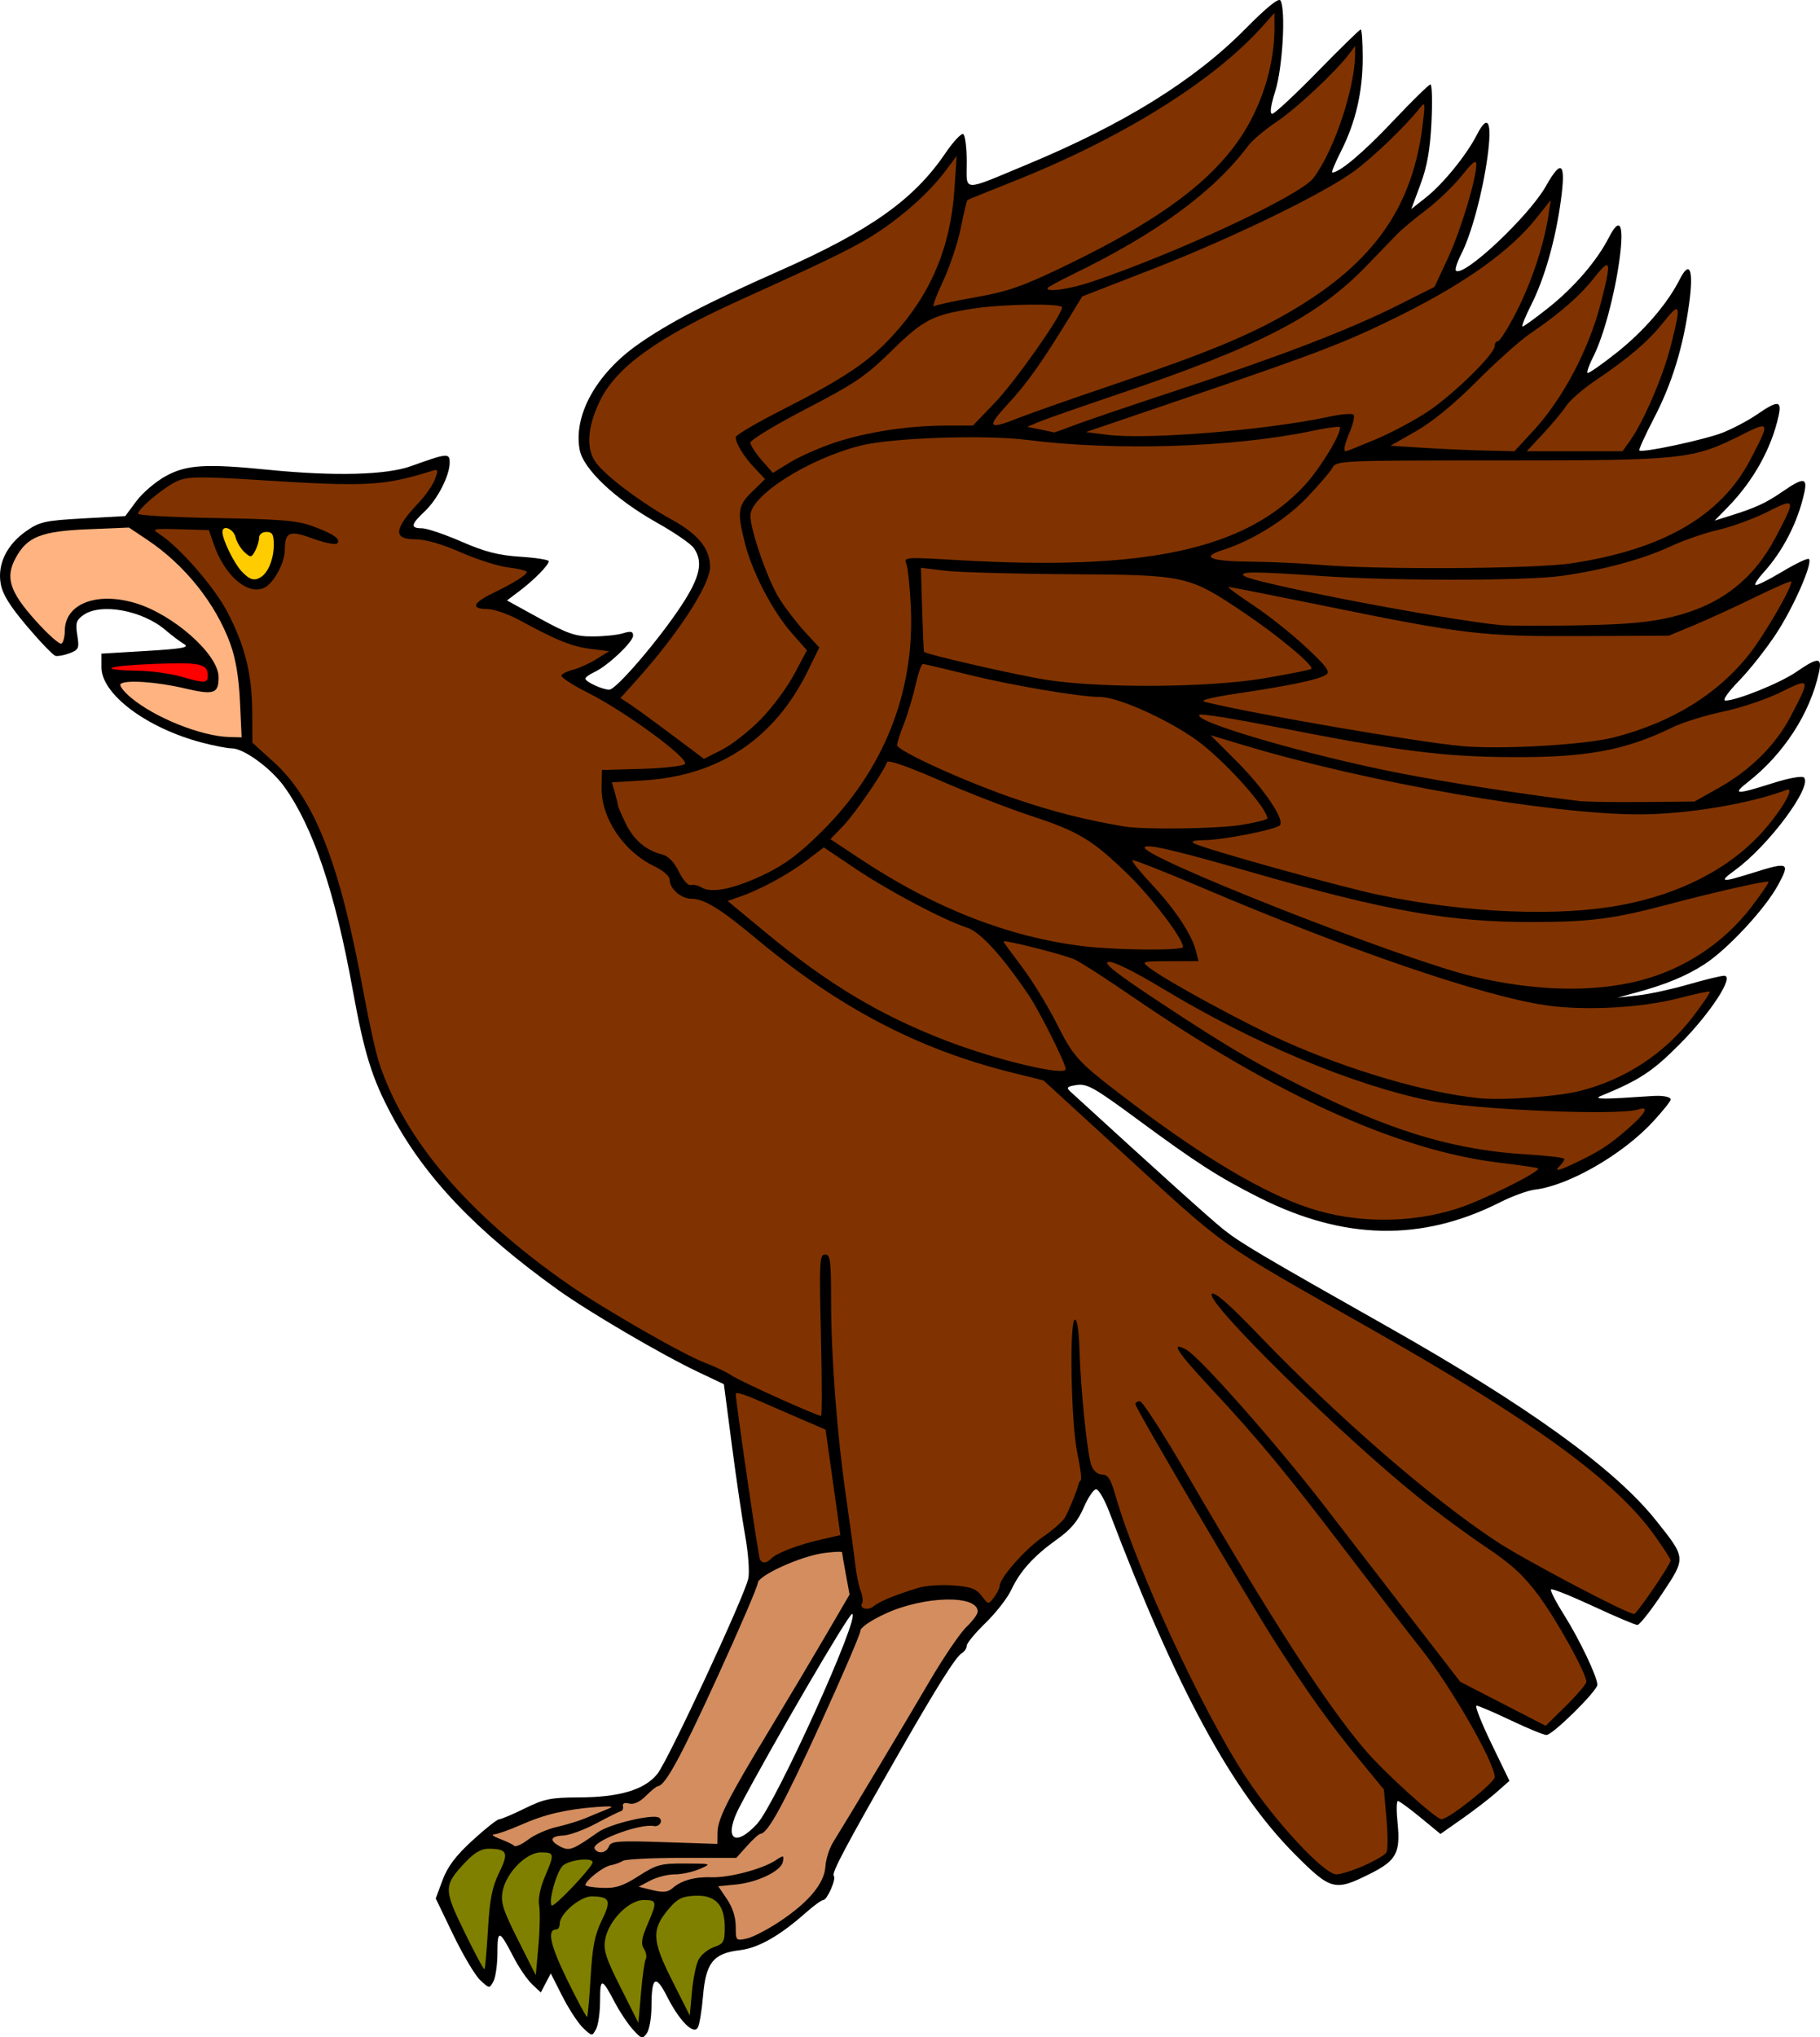 <?xml version="1.0" encoding="UTF-8" standalone="no"?>
<!-- Created with Inkscape (http://www.inkscape.org/) -->

<svg
   version="1.1"
   id="svg1"
   width="661.862"
   height="740.61"
   viewBox="0 0 661.862 740.61"
   sodipodi:docname="41b.svg"
   inkscape:version="1.3.2 (091e20ef0f, 2023-11-25)"
   xmlns:inkscape="http://www.inkscape.org/namespaces/inkscape"
   xmlns:sodipodi="http://sodipodi.sourceforge.net/DTD/sodipodi-0.dtd"
   xmlns="http://www.w3.org/2000/svg"
   xmlns:svg="http://www.w3.org/2000/svg">
  <defs
     id="defs1" />
  <sodipodi:namedview
     id="namedview1"
     pagecolor="#ffffff"
     bordercolor="#000000"
     borderopacity="0.25"
     inkscape:showpageshadow="2"
     inkscape:pageopacity="0.0"
     inkscape:pagecheckerboard="0"
     inkscape:deskcolor="#d1d1d1"
     showgrid="false"
     inkscape:zoom="0.98901497"
     inkscape:cx="249.74344"
     inkscape:cy="405.95948"
     inkscape:window-width="1920"
     inkscape:window-height="1011"
     inkscape:window-x="0"
     inkscape:window-y="0"
     inkscape:window-maximized="1"
     inkscape:current-layer="layer1" />
  <g
     inkscape:groupmode="layer"
     id="layer1"
     inkscape:label="Layer 1"
     transform="translate(-24.44,-30.626)"
     style="fill:#803300">
    <path
       id="path1"
       style="fill:#000000"
       d="M 490.088 30.809 C 489.436 29.753 485.089 33.272 477.243 41.208 C 458.81 59.852 433.151 75.781 398 90.399 C 373.88 100.43 376 100.517 376 89.503 C 376 84.363 375.432 79.806 374.739 79.378 C 374.045 78.949 371.104 82.096 368.202 86.37 C 356.73 103.262 340.778 114.536 307.545 129.239 C 281.538 140.745 267.334 148.144 256.315 155.924 C 241.252 166.559 232.953 181.563 235.225 194.051 C 236.511 201.118 248.132 212.097 263.397 220.665 C 269.663 224.181 275.663 228.303 276.729 229.825 C 280.263 234.87 279.071 240.378 272.184 250.829 C 263.949 263.326 248.507 281.333 246.024 281.333 C 243.521 281.333 237.333 278.485 237.333 277.333 C 237.333 276.835 238.8 275.759 240.594 274.942 C 245.36 272.771 254.667 264.013 254.667 261.7 C 254.667 260.145 253.867 259.957 251 260.84 C 248.984 261.462 244.034 261.977 240 261.985 C 233.712 261.998 230.967 261.067 220.735 255.452 L 208.801 248.905 L 213.374 245.452 C 218.687 241.44 224 236.036 224 234.643 C 224 234.111 219.35 233.377 213.667 233.01 C 205.701 232.497 200.785 231.234 192.215 227.505 C 186.1 224.843 179.65 222.667 177.881 222.667 C 173.611 222.667 173.827 221.287 178.834 216.583 C 183.51 212.19 187.927 203.615 187.971 198.844 C 188.005 195.228 187.191 195.299 174 200.048 C 164.923 203.315 146.097 203.804 122 201.399 C 99.23 199.127 92.254 199.557 84.711 203.698 C 81.069 205.697 76.27 209.785 74.045 212.782 L 70 218.231 L 54.686 219.083 C 40.818 219.855 38.868 220.287 34.02 223.659 C 26.941 228.583 23.479 235.634 24.672 242.696 C 25.332 246.601 27.92 250.805 34.313 258.35 C 39.12 264.024 43.763 268.84 44.631 269.053 C 45.499 269.266 47.822 268.828 49.792 268.079 C 53.064 266.835 53.301 266.27 52.543 261.534 C 51.835 257.103 52.166 256.034 54.821 254.174 C 61.165 249.731 76.209 252.502 84.612 259.661 C 86.983 261.681 90.062 263.998 91.456 264.809 C 93.457 265.975 90.559 266.489 77.663 267.258 L 61.333 268.233 L 61.333 273.212 C 61.333 283.022 77.865 295.366 98.043 300.622 C 102.361 301.746 107.164 302.667 108.717 302.667 C 113.085 302.667 123.011 309.919 127.834 316.635 C 138.26 331.153 146.248 354.792 152.625 390.001 C 156.9 413.597 159.658 422.503 166.874 436.001 C 178.974 458.638 197.569 478.168 227.333 499.501 C 238.577 507.56 265.068 523.087 278.178 529.303 L 287.69 533.813 L 290.579 555.907 C 292.168 568.058 294.371 583.02 295.473 589.155 C 296.575 595.29 297.066 602.183 296.563 604.473 C 295.103 611.119 267.444 670.529 263.52 675.446 C 258.882 681.259 249.728 683.991 234.758 684.03 C 224.831 684.056 222.284 684.577 215.333 688.001 C 210.933 690.168 206.72 691.953 205.971 691.969 C 205.222 691.986 200.847 695.45 196.249 699.667 C 190.174 705.237 187.206 709.169 185.393 714.044 L 182.899 720.753 L 189.307 734.044 C 192.832 741.353 197.23 748.741 199.079 750.46 C 202.412 753.56 202.45 753.562 203.885 750.88 C 204.681 749.392 205.333 744.715 205.333 740.487 C 205.333 731.881 206.041 732.081 211.229 742.135 C 213.159 745.876 216.173 750.283 217.926 751.93 L 221.114 754.924 L 222.924 751.467 L 224.735 748.01 L 229 756.409 C 231.347 761.027 234.731 766.181 236.52 767.862 C 239.752 770.898 239.781 770.901 241.219 768.214 C 242.015 766.726 242.667 762.049 242.667 757.821 C 242.667 749.435 243.311 749.535 248.094 758.667 C 249.823 761.967 252.747 766.343 254.592 768.393 C 257.697 771.842 258.075 771.948 259.641 769.805 C 260.572 768.532 261.343 764.155 261.354 760.079 C 261.384 749.13 262.859 748.181 267.034 756.426 C 271.455 765.158 276.542 770.34 278.167 767.766 C 278.78 766.794 279.647 761.643 280.092 756.317 C 281.111 744.121 283.824 740.709 293.401 739.575 C 300.242 738.765 308.001 734.351 317.67 725.772 C 320.423 723.331 323.2 721.333 323.842 721.333 C 325.248 721.333 328.649 713.538 327.67 712.559 C 326.726 711.614 331.752 702.136 351.297 668.001 C 365.108 643.881 372.025 632.885 374.198 631.6 C 375.189 631.014 376 629.791 376 628.883 C 376 627.976 379.071 624.255 382.825 620.616 C 386.579 616.977 390.775 611.6 392.149 608.667 C 395.392 601.744 400.369 596.238 408.831 590.215 C 413.863 586.634 416.42 583.595 418.536 578.676 C 420.115 575.004 422.152 572.001 423.061 572.001 C 423.97 572.001 426.138 575.749 427.879 580.333 C 452.332 644.676 472.56 681.931 495.495 704.866 C 508.442 717.813 509.872 718.182 522.543 711.85 C 532.304 706.973 533.796 704.206 532.659 693.09 C 532.222 688.824 532.285 685.333 532.797 685.333 C 533.31 685.333 537.004 688.028 541.004 691.321 L 548.278 697.309 L 556.145 691.79 C 560.473 688.754 566.117 684.41 568.688 682.135 L 573.364 678.001 L 566.756 664.333 C 563.123 656.816 560.706 650.667 561.383 650.667 C 562.061 650.667 567.666 653.067 573.84 656.001 C 580.014 658.934 585.86 661.333 586.831 661.333 C 589.081 661.333 605.333 645.297 605.333 643.077 C 605.333 640.192 598.816 626.526 593.2 617.633 C 590.231 612.933 588.11 608.778 588.487 608.401 C 588.863 608.024 595.765 610.782 603.823 614.526 C 611.881 618.271 619.113 621.333 619.895 621.333 C 620.677 621.333 624.713 616.227 628.866 609.987 C 637.613 596.843 637.635 597.118 626.723 583.405 C 611.731 564.565 580.054 541.72 528.667 512.69 C 483.143 486.973 475.412 482.39 469.333 477.526 C 464.555 473.703 445.399 456.457 413.549 427.303 C 412.101 425.978 412.568 425.552 416.03 425.044 C 419.761 424.496 422.491 426.04 437.868 437.381 C 459.613 453.42 467.558 458.526 482.368 465.983 C 513.185 481.501 541.508 482.051 569.954 467.684 C 574.379 465.449 580.1 463.373 582.667 463.071 C 594.929 461.626 614.67 450.24 625.667 438.27 C 629.15 434.479 632 430.916 632 430.354 C 632 429.34 629.17 428.788 625.333 429.051 C 607.31 430.289 603.559 430.278 606.667 429.003 C 620.698 423.244 625.396 420.152 635.364 410.11 C 646.581 398.81 655.323 385.333 651.436 385.333 C 650.301 385.333 644.415 386.763 638.354 388.51 C 632.293 390.258 624.034 392.046 620 392.483 L 612.667 393.278 L 619.333 391.471 C 630.162 388.537 637.486 385.514 644.2 381.206 C 652.59 375.822 666.422 360.945 671.083 352.294 C 675.518 344.06 674.964 343.811 661.547 348.016 C 650.281 351.548 649.303 351.366 655.467 346.887 C 667.628 338.051 683.67 316.469 680.461 313.26 C 679.784 312.583 674.9 313.478 668.926 315.376 C 655.744 319.562 654.232 319.498 660 314.993 C 673.1 304.763 682.701 289.961 685.94 275.001 C 687.138 269.466 685.596 269.44 677.715 274.862 C 671.828 278.913 656.184 285.248 651.924 285.305 C 650.672 285.322 652.664 282.427 656.95 278.003 C 660.855 273.97 666.936 266.251 670.461 260.85 C 676.798 251.144 683.73 235.284 682.272 233.827 C 681.858 233.413 677.454 235.509 672.485 238.485 C 667.516 241.461 663.168 243.612 662.823 243.266 C 662.477 242.921 663.704 240.996 665.549 238.987 C 672.79 231.104 678.279 220.412 680.606 209.667 C 681.795 204.175 680.259 204.111 672.674 209.329 C 666.567 213.53 662.965 215.191 653.663 218.1 L 647.993 219.874 L 652.811 214.938 C 662.111 205.407 668.707 193.522 671.274 181.667 C 672.461 176.183 670.924 176.111 663.391 181.294 C 660.226 183.471 654.62 186.442 650.932 187.895 C 644.351 190.489 621.576 195.353 620.596 194.374 C 620.322 194.099 622.734 188.798 625.956 182.592 C 632.527 169.934 636.543 156.837 638.711 141.003 C 640.401 128.659 638.957 124.932 635.292 132.18 C 630.811 141.041 622.336 150.898 612.426 158.772 C 606.88 163.18 602.073 166.517 601.745 166.188 C 601.416 165.86 602.369 163.196 603.864 160.266 C 607.53 153.08 611.6 138.002 613.379 125.003 C 615.137 112.169 613.607 108.957 609.538 116.934 C 605.226 125.387 596.961 135.007 587.639 142.424 C 582.863 146.225 578.582 149.333 578.125 149.333 C 577.669 149.333 579.088 145.78 581.28 141.438 C 586.136 131.818 590.091 117.945 592.045 103.669 C 593.952 89.741 592.35 88.131 586.653 98.245 C 580.445 109.265 556.563 131.675 553.883 128.995 C 553.479 128.59 554.369 125.862 555.864 122.932 C 559.53 115.746 563.6 100.668 565.379 87.669 C 567.137 74.835 565.607 71.624 561.538 79.6 C 557.776 86.973 549.267 97.44 542.997 102.407 L 537.684 106.614 L 541.012 97.639 C 543.453 91.059 544.52 85.023 545.012 75.001 C 545.381 67.484 545.212 61.333 544.635 61.333 C 544.059 61.333 537.963 67.295 531.09 74.581 C 520.345 85.972 511.65 93.333 508.94 93.333 C 508.53 93.333 509.944 89.883 512.083 85.667 C 517.409 75.166 520 64.053 520 51.719 C 520 46.007 519.682 41.333 519.292 41.333 C 518.901 41.333 511.834 48.233 503.586 56.667 C 495.339 65.1 487.921 72.001 487.102 72.001 C 486.127 72.001 486.515 69.127 488.231 63.667 C 490.891 55.199 492.088 34.044 490.088 30.809 z M 334.295 617.333 C 337.783 617.333 306.544 686.332 299.735 693.667 C 291.322 702.729 287.422 698.795 293.456 687.333 C 305.064 665.28 333.038 617.333 334.295 617.333 z " />
    <path
       id="path2"
       style="fill:#808000"
       d="M 202.157 702.686 C 199.444 702.672 196.96 704.103 193.708 707.551 C 185.712 716.03 185.695 717.284 193.375 733.008 C 197.116 740.667 200.381 746.724 200.627 746.467 C 200.874 746.211 201.443 739.701 201.893 732.001 C 202.536 720.999 203.409 716.581 205.963 711.376 C 209.542 704.082 208.946 702.722 202.157 702.686 z M 221.157 704.001 C 215.808 704.001 208.474 711.448 207.215 718.159 C 206.463 722.169 207.332 724.907 212.803 735.786 L 219.28 748.667 L 220.237 738.001 C 220.763 732.134 220.886 725.526 220.508 723.317 C 220.087 720.849 220.885 716.824 222.579 712.874 C 226.172 704.49 226.092 704.001 221.157 704.001 z M 237.065 706.587 C 234.265 706.613 230.247 707.586 228.95 709.02 C 226.65 711.562 223.818 722.041 225.088 723.311 C 225.893 724.116 239.83 709.433 239.938 707.667 C 239.985 706.896 238.745 706.571 237.065 706.587 z M 278.639 719.764 C 278.209 719.752 277.763 719.754 277.301 719.772 C 272.584 719.957 270.85 720.792 267.819 724.333 C 261.303 731.943 261.449 735.831 268.805 750.452 L 275.288 763.333 L 276.069 754.667 C 276.499 749.9 277.605 744.603 278.528 742.895 C 279.451 741.187 281.961 739.177 284.104 738.43 C 287.594 737.214 288 736.475 288 731.35 C 288 723.588 285.087 719.95 278.639 719.764 z M 239.565 720.02 C 235.414 719.998 228 726.329 228 729.897 C 228 731.054 227.464 732.001 226.809 732.001 C 223.278 732.001 224.457 737.541 230.713 750.35 C 234.452 758.004 237.713 764.056 237.959 763.799 C 238.206 763.543 238.777 757.033 239.227 749.333 C 239.87 738.331 240.743 733.913 243.297 728.708 C 246.868 721.432 246.277 720.057 239.565 720.02 z M 258.491 721.333 C 253.142 721.333 245.808 728.78 244.549 735.491 C 243.797 739.5 244.666 742.243 250.131 753.12 L 256.604 766.001 L 257.545 755.018 C 258.064 748.978 258.849 743.452 259.29 742.739 C 259.73 742.026 259.423 740.367 258.608 739.053 C 257.457 737.199 257.745 735.229 259.897 730.223 C 263.507 721.825 263.429 721.333 258.491 721.333 z " />
    <path
       id="path3"
       style="display:inline;fill:#d38d5f"
       d="M 330.139 594.756 C 329.122 594.679 326.744 594.842 323.991 595.208 C 315.544 596.328 300 603.409 300 606.135 C 300 607.25 293.418 622.559 285.372 640.157 C 272.091 669.205 266.368 679.719 263.727 679.926 C 263.21 679.967 261.227 681.561 259.319 683.469 C 257.077 685.711 254.922 686.696 253.227 686.253 C 251.611 685.83 250.744 686.177 250.969 687.157 C 251.17 688.031 250.869 688.851 250.301 688.979 C 249.733 689.107 245.679 691.125 241.292 693.464 C 236.904 695.802 231.513 697.787 229.311 697.876 C 224.49 698.07 224.046 699.762 228.249 701.924 C 231.513 703.604 232.726 703.137 242 696.624 C 246.197 693.677 261.78 689.961 264.053 691.366 C 265.742 692.41 264.304 694.834 262.233 694.434 C 256.852 693.395 239.145 700.206 240.698 702.717 C 241.946 704.737 244.965 704.215 245.883 701.821 C 246.62 699.902 249.015 699.72 266.026 700.29 L 285.333 700.936 L 285.375 696.801 C 285.427 691.808 289.084 684.575 304.153 659.659 C 310.47 649.213 319.635 633.83 324.518 625.473 L 333.397 610.278 L 332.032 602.895 C 331.281 598.834 330.667 595.243 330.667 594.917 C 330.667 594.835 330.478 594.782 330.139 594.756 z M 368.448 612.092 C 361.792 612.251 353.374 614.002 346.333 617.268 C 341.002 619.741 337.333 622.268 337.333 623.467 C 337.333 624.582 330.75 639.893 322.704 657.491 C 309.295 686.819 303.699 697.064 300.981 697.26 C 300.421 697.301 298.219 699.283 296.088 701.667 L 292.213 706.001 L 272.44 706.001 C 261.564 706.001 251.918 706.483 251.004 707.075 C 250.09 707.666 248.048 708.401 246.463 708.706 C 243.725 709.233 237.332 714.269 237.333 715.899 C 237.333 716.321 240.09 716.773 243.459 716.903 C 248.398 717.094 250.97 716.253 256.729 712.569 C 263.224 708.414 264.754 708.004 273.602 708.051 C 283.311 708.104 283.322 708.108 278.846 710.051 C 276.379 711.123 272.299 712.001 269.78 712.001 C 267.261 712.001 263.281 713.012 260.934 714.249 L 256.667 716.497 L 261.731 717.729 C 265.655 718.684 267.307 718.513 269.065 716.971 C 272.259 714.169 277.123 712.831 283.333 713.044 C 289.562 713.257 301.612 710.086 306.333 706.993 C 309.454 704.948 309.599 704.971 309.145 707.419 C 308.521 710.784 299.879 714.941 291.92 715.706 L 285.625 716.311 L 288.813 721.008 C 290.84 723.995 292 727.619 292 730.96 C 292 736.106 292.082 736.193 296.01 735.331 C 298.216 734.846 303.633 732.038 308.049 729.089 C 318.623 722.028 324.239 715.253 324.612 709.112 C 324.772 706.474 326.05 702.486 327.452 700.249 C 332.165 692.725 352.891 658.139 362.356 642.001 C 367.517 633.201 373.598 624.238 375.87 622.085 C 378.141 619.931 380 617.401 380 616.464 C 380 613.365 375.104 611.934 368.448 612.092 z M 245.848 687.296 C 244.99 687.275 243.51 687.354 241.333 687.514 C 230.431 688.318 222.494 690.187 213.969 693.958 C 209.77 695.815 205.359 697.378 204.167 697.434 C 202.974 697.49 203.906 698.241 206.237 699.102 C 208.568 699.963 210.893 701.09 211.403 701.608 C 211.913 702.126 214.219 701.111 216.528 699.35 C 218.837 697.589 223.533 695.518 226.965 694.749 C 230.398 693.979 235.186 692.508 237.604 691.477 C 240.022 690.447 243.499 689.011 245.333 688.288 C 246.982 687.637 247.278 687.33 245.848 687.296 z " />
    <path
       id="path4"
       style="fill:#803300"
       d="M 487.889 35.333 L 483.612 40.135 C 465.816 60.113 432.063 81.102 392.667 96.69 C 383.867 100.172 376.472 103.184 376.235 103.385 C 375.998 103.586 374.916 108.157 373.831 113.542 C 372.745 118.927 369.806 127.707 367.301 133.053 C 364.796 138.4 363.345 142.404 364.077 141.952 C 364.808 141.5 371.666 140.022 379.317 138.669 C 390.881 136.623 396.271 134.744 411.278 127.528 C 450.083 108.867 470.112 92.932 480.106 72.764 C 485.282 62.319 487.986 50.978 487.918 40.001 L 487.889 35.333 z M 517.249 47.333 L 515.258 50.001 C 510.444 56.451 496.016 69.989 488.87 74.762 C 484.582 77.627 479.834 81.626 478.319 83.651 C 465.788 100.4 445.135 115.512 414.333 130.465 C 409.383 132.869 405.333 135.096 405.333 135.417 C 405.333 136.974 413.825 135.672 422.1 132.846 C 453.758 122.036 497.268 101.656 502.036 95.405 C 509.555 85.546 517.225 62.65 517.245 50.001 L 517.249 47.333 z M 542.155 68.575 C 541.892 68.525 541.418 69.066 540.68 70.001 C 535.572 76.466 524.052 87.55 517.051 92.735 C 505.991 100.927 472.481 117.201 443.333 128.536 L 418 138.387 L 413.633 145.526 C 403.354 162.336 397.989 169.915 391.069 177.389 C 382.994 186.112 383.68 187.02 394.95 182.516 C 398.827 180.967 414.9 175.333 430.667 169.997 C 463.718 158.809 479.431 152.277 494.18 143.592 C 524.442 125.773 538.536 105.445 541.969 74.667 C 542.447 70.384 542.593 68.658 542.155 68.575 z M 372.346 87.333 L 368.331 92.667 C 362.677 100.176 354.032 108.1 344.489 114.52 C 336.4 119.962 327.489 124.373 294.249 139.389 C 263.388 153.33 248.391 164.124 242.456 176.667 C 237.862 186.373 237.503 194.162 241.422 199.145 C 245.381 204.178 258.063 213.652 268.569 219.426 C 278.362 224.81 282.654 230.083 282.663 236.745 C 282.671 243.148 271.042 261.056 256.036 277.753 L 250.071 284.387 L 253.358 286.528 C 255.166 287.705 262.001 292.675 268.547 297.575 L 280.45 306.483 L 286.954 303.188 C 290.53 301.376 296.878 296.403 301.061 292.139 C 305.244 287.875 310.738 280.48 313.27 275.706 L 317.875 267.024 L 312.436 260.846 C 305.498 252.965 298.156 238.972 295.448 228.473 C 292.404 216.675 292.697 214.472 298.004 209.329 L 302.674 204.801 L 298.831 200.735 C 294.869 196.543 292 191.834 292 189.526 C 292 188.803 299.349 184.471 308.333 179.899 C 331.653 168.031 340.222 162.287 349.163 152.53 C 363.001 137.428 370.115 120.516 371.54 99.333 L 372.346 87.333 z M 561.036 89.518 C 560.43 89.318 558.871 90.874 556.081 94.405 C 553.192 98.06 547.386 103.664 543.18 106.858 C 538.974 110.052 534.288 113.939 532.766 115.495 C 531.245 117.05 526.145 122.323 521.434 127.214 C 503.708 145.612 482.486 156.564 430.667 174.057 C 417.1 178.637 404.2 183.152 402 184.09 L 398 185.796 L 402.667 186.723 C 405.233 187.233 407.462 187.728 407.618 187.825 C 407.774 187.921 410.773 186.875 414.284 185.501 C 417.794 184.126 434.767 178.349 452 172.661 C 490.318 160.013 515.07 150.5 532.733 141.635 L 546.131 134.911 L 550.997 124.456 C 555.645 114.466 561.333 95.667 561.333 90.296 C 561.333 89.847 561.237 89.585 561.036 89.518 z M 588.405 103.333 L 583.092 110.001 C 573.817 121.642 557.822 133.155 535.059 144.573 C 515.028 154.621 505.051 158.506 459.333 174.073 L 419.333 187.694 L 427.192 188.69 C 441.685 190.53 485.207 186.981 507.688 182.126 C 512.283 181.133 516.35 180.824 516.729 181.436 C 517.108 182.049 516.499 184.75 515.375 187.438 C 513.325 192.345 512.85 194.667 513.895 194.667 C 514.204 194.667 519.173 192.677 524.94 190.245 C 530.707 187.813 539.306 183.2 544.047 179.995 C 553.337 173.714 568 159.282 568 156.421 C 568 155.455 568.532 154.667 569.184 154.667 C 569.836 154.667 572.777 150.016 575.719 144.333 C 581.211 133.724 585.844 119.933 587.479 109.333 L 588.405 103.333 z M 608.676 127.034 C 607.943 127.098 606.482 128.694 604.223 131.548 C 598.87 138.308 591.757 144.507 580.805 151.956 C 577.215 154.398 568.516 162.179 561.473 169.247 C 553.258 177.491 545.338 183.991 539.379 187.381 L 530.09 192.667 L 542.045 193.415 C 548.62 193.826 558.764 194.276 564.586 194.415 L 575.174 194.667 L 582.118 187.145 C 592.797 175.579 602.241 157.687 606.606 140.749 C 609.099 131.077 609.898 126.928 608.676 127.034 z M 398.598 141.376 C 391.884 141.465 383.809 141.959 378.368 142.803 C 363.591 145.096 360.15 146.878 348.663 158.174 C 339.338 167.344 335.429 169.997 317.663 179.221 C 306.481 185.027 297.333 190.556 297.333 191.508 C 297.333 192.461 299.171 195.334 301.417 197.891 L 305.499 202.54 L 311.749 198.7 C 315.186 196.588 322.5 193.362 328 191.53 C 339.632 187.655 354.821 185.333 368.551 185.333 L 378.245 185.333 L 386.377 176.864 C 393.588 169.355 410.667 145.102 410.667 142.372 C 410.667 141.6 405.312 141.286 398.598 141.376 z M 634.01 143.034 C 633.277 143.098 631.816 144.694 629.557 147.548 C 623.937 154.645 616.907 160.677 604.551 169.003 C 600.088 172.01 595.336 176.149 593.991 178.202 C 592.646 180.254 588.866 184.798 585.59 188.299 L 579.635 194.667 L 597.061 194.667 L 614.485 194.667 L 617.258 190.772 C 622.091 183.986 629.114 167.707 631.938 156.749 C 634.431 147.077 635.232 142.928 634.01 143.034 z M 665.295 185.61 C 664.148 185.576 661.698 186.758 657.803 188.717 C 640.013 197.668 636.886 198.001 570.241 198.001 C 511.862 198.001 510.446 198.062 509.004 200.667 C 508.193 202.133 503.988 207.034 499.659 211.557 C 491.908 219.655 479.874 227.131 468.987 230.612 C 460.941 233.184 464.491 234.657 479.079 234.799 C 486.552 234.872 497.767 235.379 504 235.926 C 525.261 237.792 582.373 237.463 596 235.397 C 629.194 230.364 650.156 218.253 660.856 197.928 C 665.504 189.099 667.208 185.667 665.295 185.61 z M 510.657 185.786 C 509.01 185.89 505.486 186.46 501.569 187.284 C 473.038 193.286 430.053 194.642 398 190.553 C 382.793 188.613 348.898 189.751 337.557 192.581 C 318.445 197.35 297.333 210.744 297.333 218.1 C 297.333 223.451 303.736 241.729 307.92 248.327 C 310.128 251.806 314.283 257.206 317.157 260.327 L 322.381 266.001 L 318.313 274.329 C 306.203 299.118 285.944 312.659 258.477 314.323 L 246.954 315.02 L 248.057 318.868 C 248.664 320.984 249.157 323.026 249.151 323.405 C 249.145 323.784 250.414 326.723 251.969 329.936 C 254.897 335.984 259.261 339.706 265.217 341.231 C 267.48 341.811 269.582 343.971 271.333 347.518 C 272.799 350.491 274.727 352.674 275.616 352.368 C 276.505 352.062 278.305 352.466 279.616 353.264 C 283.236 355.47 291.588 353.716 302.543 348.448 C 309.935 344.893 315.168 340.967 323.338 332.848 C 345.827 310.502 357.062 282.261 355.686 251.54 C 355.352 244.093 354.599 236.889 354.012 235.532 C 352.989 233.167 353.741 233.113 372.139 234.2 C 440.936 238.265 477.104 230.519 498.887 207.055 C 504.66 200.837 512.896 187.119 511.622 185.844 C 511.545 185.768 511.206 185.751 510.657 185.786 z M 182.903 201.475 C 182.618 201.482 182.219 201.583 181.696 201.747 C 163.954 207.305 157.875 207.63 118.487 205.128 C 97.661 203.805 92.914 203.851 89.163 205.405 C 84.535 207.322 74.667 215.483 74.667 217.393 C 74.667 217.989 87.417 218.689 103 218.948 C 126.28 219.335 132.523 219.855 138 221.856 C 145.745 224.685 148.552 226.648 147.03 228.171 C 146.434 228.766 142.458 227.968 138.194 226.397 C 129.722 223.276 128.063 223.939 128.02 230.465 C 127.989 235.301 123.922 242.759 120.456 244.339 C 114.457 247.072 106.112 239.849 102.208 228.546 L 100.407 223.333 L 89.87 223.034 C 79.658 222.743 79.436 222.801 82.667 224.938 C 89.914 229.732 102.333 243.994 107.01 252.895 C 113.496 265.238 116.086 275.54 116.167 289.311 L 116.233 300.622 L 123.915 307.573 C 138.922 321.153 148.036 344.49 156.627 391.333 C 158.51 401.599 161.023 413 162.211 416.667 C 171.332 444.812 194.726 472.218 231.333 497.641 C 244.531 506.808 273.27 523.25 281.333 526.247 C 284.633 527.473 288.833 529.496 290.667 530.741 C 293.699 532.8 321.491 545.333 323.026 545.333 C 323.384 545.333 323.361 532.134 322.977 516.001 C 322.343 489.378 322.482 486.667 324.473 486.667 C 326.39 486.667 326.668 488.731 326.672 503.001 C 326.679 523.896 328.794 551.786 332.108 574.667 C 333.542 584.567 335.033 595.552 335.42 599.077 C 335.808 602.602 336.7 607.001 337.405 608.854 C 338.109 610.707 338.373 612.731 337.989 613.352 C 336.736 615.379 340.062 616.274 342.213 614.489 C 344.343 612.722 350.267 610.299 358.614 607.78 C 361.151 607.014 366.769 606.643 371.096 606.956 C 377.484 607.418 379.424 608.134 381.415 610.762 C 383.843 613.97 383.886 613.974 385.891 611.333 C 387.004 609.866 387.934 608.003 387.958 607.192 C 388.045 604.167 397.286 593.699 403.788 589.26 C 407.489 586.734 411.14 583.467 411.899 582.001 C 413.511 578.887 416.393 571.731 416.555 570.444 C 416.617 569.955 417.014 569.207 417.44 568.782 C 417.866 568.356 417.327 563.957 416.243 559.005 C 413.94 548.488 413.237 510.899 415.333 510.35 C 416.122 510.143 416.79 514.354 416.969 520.667 C 417.389 535.495 419.84 559.407 421.346 563.368 C 422.103 565.358 423.656 566.667 425.262 566.667 C 427.361 566.667 428.389 568.29 430.116 574.333 C 437.654 600.715 461.861 652.961 477.563 676.735 C 488.325 693.03 506.005 712.001 510.43 712.001 C 511.985 712.001 516.497 710.567 520.458 708.815 C 524.418 707.064 528.095 704.925 528.627 704.063 C 529.16 703.201 529.17 697.694 528.651 691.825 L 527.706 681.153 L 518.735 670.243 C 508.368 657.634 499.923 645.85 488.467 628.001 C 478.261 612.098 437.333 542.523 437.333 541.075 C 437.333 540.484 438.084 540.002 439 540.005 C 439.917 540.007 447.733 552.157 456.37 567.005 C 487.094 619.824 506.708 650.172 520.78 666.667 C 527.8 674.896 546.618 691.964 548.667 691.962 C 551.224 691.959 568 678.663 568 676.639 C 568 671.36 552.026 643.583 541.061 629.794 C 537.07 624.774 525.345 609.567 515.006 596.001 C 491.936 565.728 482.363 554.143 465.096 535.602 C 452.309 521.872 449.829 518.03 455.821 521.237 C 460.664 523.829 488.98 555.87 506.375 578.442 C 515.703 590.545 530.566 609.796 539.407 621.223 L 555.481 642.001 L 571.014 650.001 L 586.547 658.001 L 593.94 650.712 C 598.006 646.703 601.333 642.792 601.333 642.02 C 601.333 638.947 590.691 619.693 584.014 610.686 C 578.551 603.317 574.158 599.275 564.799 593.006 C 558.126 588.537 547.226 580.52 540.577 575.192 C 512.202 552.454 462.526 503.606 465.129 501.003 C 466.108 500.023 471.38 504.648 482.631 516.358 C 511.009 545.892 545.272 575.604 568.667 590.965 C 579.049 597.783 616.155 617.333 618.711 617.333 C 619.674 617.333 632 599.264 632 597.852 C 632 597.387 629.336 593.272 626.081 588.71 C 612.089 569.102 582.459 547.484 524.391 514.516 C 465.004 480.8 472.326 486.015 430.104 447.358 L 403.918 423.383 L 392.293 420.493 C 358.47 412.087 329.644 397.014 299.795 372.124 C 286.419 360.969 280.53 357.333 275.838 357.333 C 272.188 357.333 268 353.725 268 350.579 C 268 349.139 265.788 347.167 262.252 345.456 C 251.12 340.066 243.017 327.923 243.217 316.93 L 243.333 310.528 L 257.741 310.124 C 265.664 309.901 272.756 309.11 273.5 308.366 C 275.327 306.539 251.94 289.348 238.28 282.475 C 232.567 279.601 228.211 276.735 228.6 276.106 C 228.989 275.477 230.963 274.549 232.987 274.044 C 235.01 273.539 238.766 271.826 241.333 270.237 L 246 267.346 L 239.26 266.518 C 232.471 265.683 226.811 263.398 213.333 256.053 C 209.299 253.856 204.05 252.044 201.667 252.028 C 195.546 251.987 196.287 249.848 203.667 246.255 C 211.482 242.448 216 239.62 216 238.532 C 216 238.077 213.015 237.351 209.368 236.919 C 205.72 236.487 197.893 234.005 191.971 231.401 C 184.917 228.3 179.157 226.667 175.268 226.667 C 167.274 226.667 167.695 222.867 176.745 213.333 C 179.181 210.766 181.823 206.943 182.616 204.837 C 183.574 202.29 183.756 201.456 182.903 201.475 z M 674.625 213.61 C 673.475 213.581 671.028 214.76 667.137 216.717 C 662.199 219.202 654.173 222.141 649.303 223.249 C 644.433 224.356 636.598 227.066 631.891 229.268 C 621.985 233.903 607.402 237.858 592.473 239.96 C 579.477 241.789 531.179 241.837 505.333 240.046 C 480.891 238.352 475.11 238.322 476.733 239.895 C 479.328 242.411 547.644 255.565 570 257.854 C 572.934 258.154 585.833 258.198 598.667 257.95 C 616.522 257.605 624.58 256.859 632.991 254.772 C 650.273 250.484 662.106 241.289 670.249 225.819 C 674.856 217.065 676.542 213.659 674.625 213.61 z M 359.333 237.03 L 359.788 252.182 C 360.038 260.516 360.352 267.448 360.487 267.589 C 361.443 268.586 395.081 276.255 405.333 277.813 C 425.528 280.882 464.214 280.584 484.167 277.206 C 493.242 275.669 500.959 274.127 501.315 273.78 C 502.435 272.688 489.154 261.611 476.795 253.329 C 456.557 239.765 455.93 239.626 413.333 239.366 C 393.166 239.243 372.767 238.667 368 238.087 L 359.333 237.03 z M 675.776 241.999 C 675.516 241.739 669.578 244.332 662.581 247.762 C 655.583 251.193 645.691 255.735 640.596 257.854 L 631.333 261.706 L 599.333 261.844 C 563.056 262.001 557.159 261.3 504.512 250.559 C 486.827 246.951 471.855 244.001 471.241 244.001 C 470.626 244.001 474.595 246.952 480.061 250.561 C 485.527 254.17 494.199 261.049 499.333 265.846 C 506.968 272.981 508.303 274.812 506.667 275.915 C 504.087 277.652 493.833 279.823 474.667 282.686 C 464.394 284.221 460.433 285.248 462.667 285.799 C 480.283 290.147 539.569 300.339 556 301.844 C 570.278 303.152 600.713 301.419 611.333 298.694 C 632.429 293.28 649.135 282.99 660.684 268.292 C 666.428 260.982 676.759 242.982 675.776 241.999 z M 360.051 272.001 C 359.523 272.001 358.324 275.45 357.385 279.667 C 356.447 283.883 354.55 290.205 353.172 293.715 C 351.794 297.226 350.667 300.718 350.667 301.475 C 350.667 303.56 375.959 315.038 394 321.141 C 407.754 325.793 419.314 328.713 433.333 331.075 C 440.569 332.294 467.327 331.916 476.077 330.471 C 481.168 329.631 485.33 328.58 485.325 328.137 C 485.287 324.674 472.098 309.646 461.856 301.397 C 452.079 293.523 431.627 284.001 424.495 284.001 C 417.299 284.001 392.11 279.739 376.838 275.938 C 368.133 273.772 360.58 272.001 360.051 272.001 z M 679.891 278.985 C 678.695 278.976 676.168 280.193 672.145 282.2 C 667.032 284.75 657.557 287.949 651.09 289.307 C 644.624 290.665 636.333 293.241 632.667 295.032 C 615.478 303.427 601.404 306.025 574 305.862 C 549.018 305.714 532.506 303.592 488 294.813 C 473.7 291.992 461.434 290.012 460.743 290.413 C 456.963 292.603 500.62 305.343 534 311.792 C 551.97 315.263 579.38 319.507 598.667 321.803 C 601.233 322.109 611.734 322.277 622 322.178 L 640.667 322.001 L 649.67 316.932 C 660.995 310.559 670.15 301.47 675.524 291.262 C 680.179 282.42 681.885 279 679.891 278.985 z M 464.667 297.889 L 474.106 307.319 C 484.126 317.33 491.82 328.737 489.844 330.651 C 488.173 332.27 469.212 335.991 462.389 336.04 C 458.579 336.067 457.335 336.456 458.667 337.204 C 462.166 339.168 512.142 353.09 526 355.962 C 558.257 362.644 591.599 363.979 614.667 359.512 C 635.019 355.571 652.09 346.959 663.842 334.702 C 671.292 326.932 677.708 316.391 674.161 317.753 C 661.006 322.8 637.755 326.667 620.543 326.667 C 588.208 326.667 522.338 315.177 477.333 301.686 L 464.667 297.889 z M 347.432 307.479 C 347.184 307.492 347.036 307.556 346.997 307.674 C 345.838 311.149 335.396 326.357 331.088 330.84 L 326.438 335.678 L 337.553 343.044 C 364.383 360.82 391.508 371.378 418.667 374.616 C 430.776 376.06 454.667 376.231 454.667 374.874 C 454.667 371.926 443.411 357.04 434.915 348.751 C 421.823 335.979 416.778 332.911 399.594 327.28 C 391.384 324.589 376.305 318.737 366.084 314.274 C 355.92 309.836 349.172 307.388 347.432 307.479 z M 441.473 338.296 C 441.054 338.34 440.803 338.447 440.7 338.614 C 438.72 341.817 534.31 379.44 560 385.569 C 582.432 390.92 603.558 391.469 620.571 387.145 C 636.898 382.995 651.321 373.475 661.504 360.122 C 665.089 355.422 667.827 351.382 667.59 351.145 C 667.064 350.619 647.605 355.017 631.333 359.339 C 611.336 364.649 602.875 365.758 582 365.805 C 551.795 365.873 528.678 361.818 480.899 348.067 C 455.525 340.765 444.408 337.984 441.473 338.296 z M 324.018 338.671 L 317.793 343.423 C 311.172 348.477 300.992 354.002 293.559 356.575 L 289.04 358.139 L 302.645 369.403 C 325.405 388.247 344.223 399.556 368.29 408.85 C 386.75 415.98 412 421.986 412 419.247 C 412 417.246 402.426 398.12 398.579 392.434 C 388.83 378.027 380.971 369.42 376.129 367.85 C 367.637 365.097 347.659 354.554 335.676 346.503 L 324.018 338.671 z M 436.221 343.335 C 435.895 343.661 439.193 347.74 443.551 352.399 C 451.871 361.293 457.882 370.409 459.391 376.423 L 460.29 380.001 L 449.811 380.03 C 439.606 380.059 439.412 380.119 442.333 382.368 C 448.576 387.174 477.254 402.764 491.659 409.182 C 515.435 419.776 542.831 427.808 562 429.807 C 570.782 430.723 590.793 429.292 599.239 427.145 C 615.566 422.995 629.987 413.475 640.17 400.122 C 643.755 395.422 646.482 391.371 646.231 391.12 C 645.98 390.869 641.026 391.907 635.221 393.428 C 621.493 397.027 600.806 398.148 586.561 396.065 C 563.673 392.718 514.95 376.04 461.407 353.221 C 447.881 347.457 436.548 343.008 436.221 343.335 z M 389.586 372.788 C 389.422 372.789 389.333 372.813 389.333 372.862 C 389.333 373.044 392.362 377.195 396.065 382.087 C 399.768 386.979 405.411 396.161 408.604 402.491 C 415.132 415.434 416.228 416.589 436.667 432.048 C 462.565 451.636 484.266 464.437 500.713 469.825 C 517.644 475.371 537.323 475.426 554.374 469.973 C 563.625 467.015 584.897 456.435 583.78 455.348 C 583.534 455.109 577.36 454.203 570.061 453.335 C 533.087 448.937 488.548 428.814 436 392.768 C 426.834 386.48 417.533 380.487 415.333 379.45 C 411.939 377.849 392.058 372.766 389.586 372.788 z M 427.553 380.276 C 425.401 380.597 430.087 384.293 446 394.825 C 471.856 411.936 483.546 418.708 505.333 429.194 C 533.383 442.695 555.068 448.844 579.667 450.274 C 587.183 450.711 593.333 451.458 593.333 451.934 C 593.333 452.41 592.613 453.519 591.733 454.399 C 589.584 456.548 590.785 456.415 596.17 453.905 C 605.462 449.575 609.267 447.173 615.874 441.464 C 622.885 435.405 624.511 432.568 620.188 433.94 C 612.859 436.266 560.562 434.041 544.204 430.708 C 516.424 425.046 480.149 409.831 447.553 390.169 C 436.969 383.784 429.338 380.01 427.553 380.276 z M 292.553 537.051 C 292.198 537.025 292 537.08 292 537.229 C 292 540.257 300.236 596.636 300.815 597.573 C 301.756 599.096 303.196 598.938 305.024 597.11 C 307.042 595.092 314.918 592.121 323.36 590.194 L 330.051 588.667 L 327.36 569.497 L 324.667 550.327 L 315.333 546.305 C 310.199 544.093 302.85 540.903 299 539.215 C 296.113 537.95 293.62 537.131 292.553 537.051 z " />
    <path
       style="fill:#ffb380"
       d="m 111.708,285.667 c -0.403,-8.698 -1.557,-15.63 -3.486,-20.948 -5.319,-14.66 -16.533,-28.707 -30.221,-37.855 l -6.667,-4.456 -14.901,0.616 c -17.036,0.704 -22.117,2.719 -26.298,10.432 -3.856,7.113 -2.203,12.263 7.344,22.883 4.453,4.952 8.641,8.667 9.309,8.255 0.667,-0.412 1.213,-2.481 1.213,-4.597 0,-9.783 11.35,-14.325 25.471,-10.193 13.824,4.045 30.343,18.618 30.452,26.864 0.082,6.124 -1.625,6.715 -12.198,4.223 -10.33,-2.435 -21.853,-3.22 -23.444,-1.596 -0.521,0.532 1.152,2.733 3.719,4.892 8.704,7.322 25.587,14.09 35.822,14.362 l 4.488,0.119 z"
       id="path5" />
    <path
       style="fill:#ff0000"
       d="m 100,276.163 c 0,-4.278 -2.805,-4.863 -20,-4.169 -17.28,0.697 -20.482,2.17 -5.333,2.454 4.767,0.089 11.667,1.021 15.333,2.071 9.017,2.582 10,2.547 10,-0.356 z"
       id="path6" />
    <path
       style="fill:#ffcc00"
       d="M 119.467,240.313 C 122.061,238.581 124,233.637 124,228.754 124,224.889 123.501,224 121.333,224 c -1.531,0 -2.667,0.889 -2.667,2.088 0,1.148 -0.648,3.298 -1.439,4.777 -1.347,2.516 -1.597,2.547 -3.88,0.481 -1.342,-1.215 -2.806,-3.665 -3.253,-5.444 -0.782,-3.118 -4.761,-4.671 -4.761,-1.859 0,2.733 4.189,11.32 6.963,14.272 2.963,3.154 4.711,3.641 7.171,1.998 z"
       id="path7" />
  </g>
</svg>
